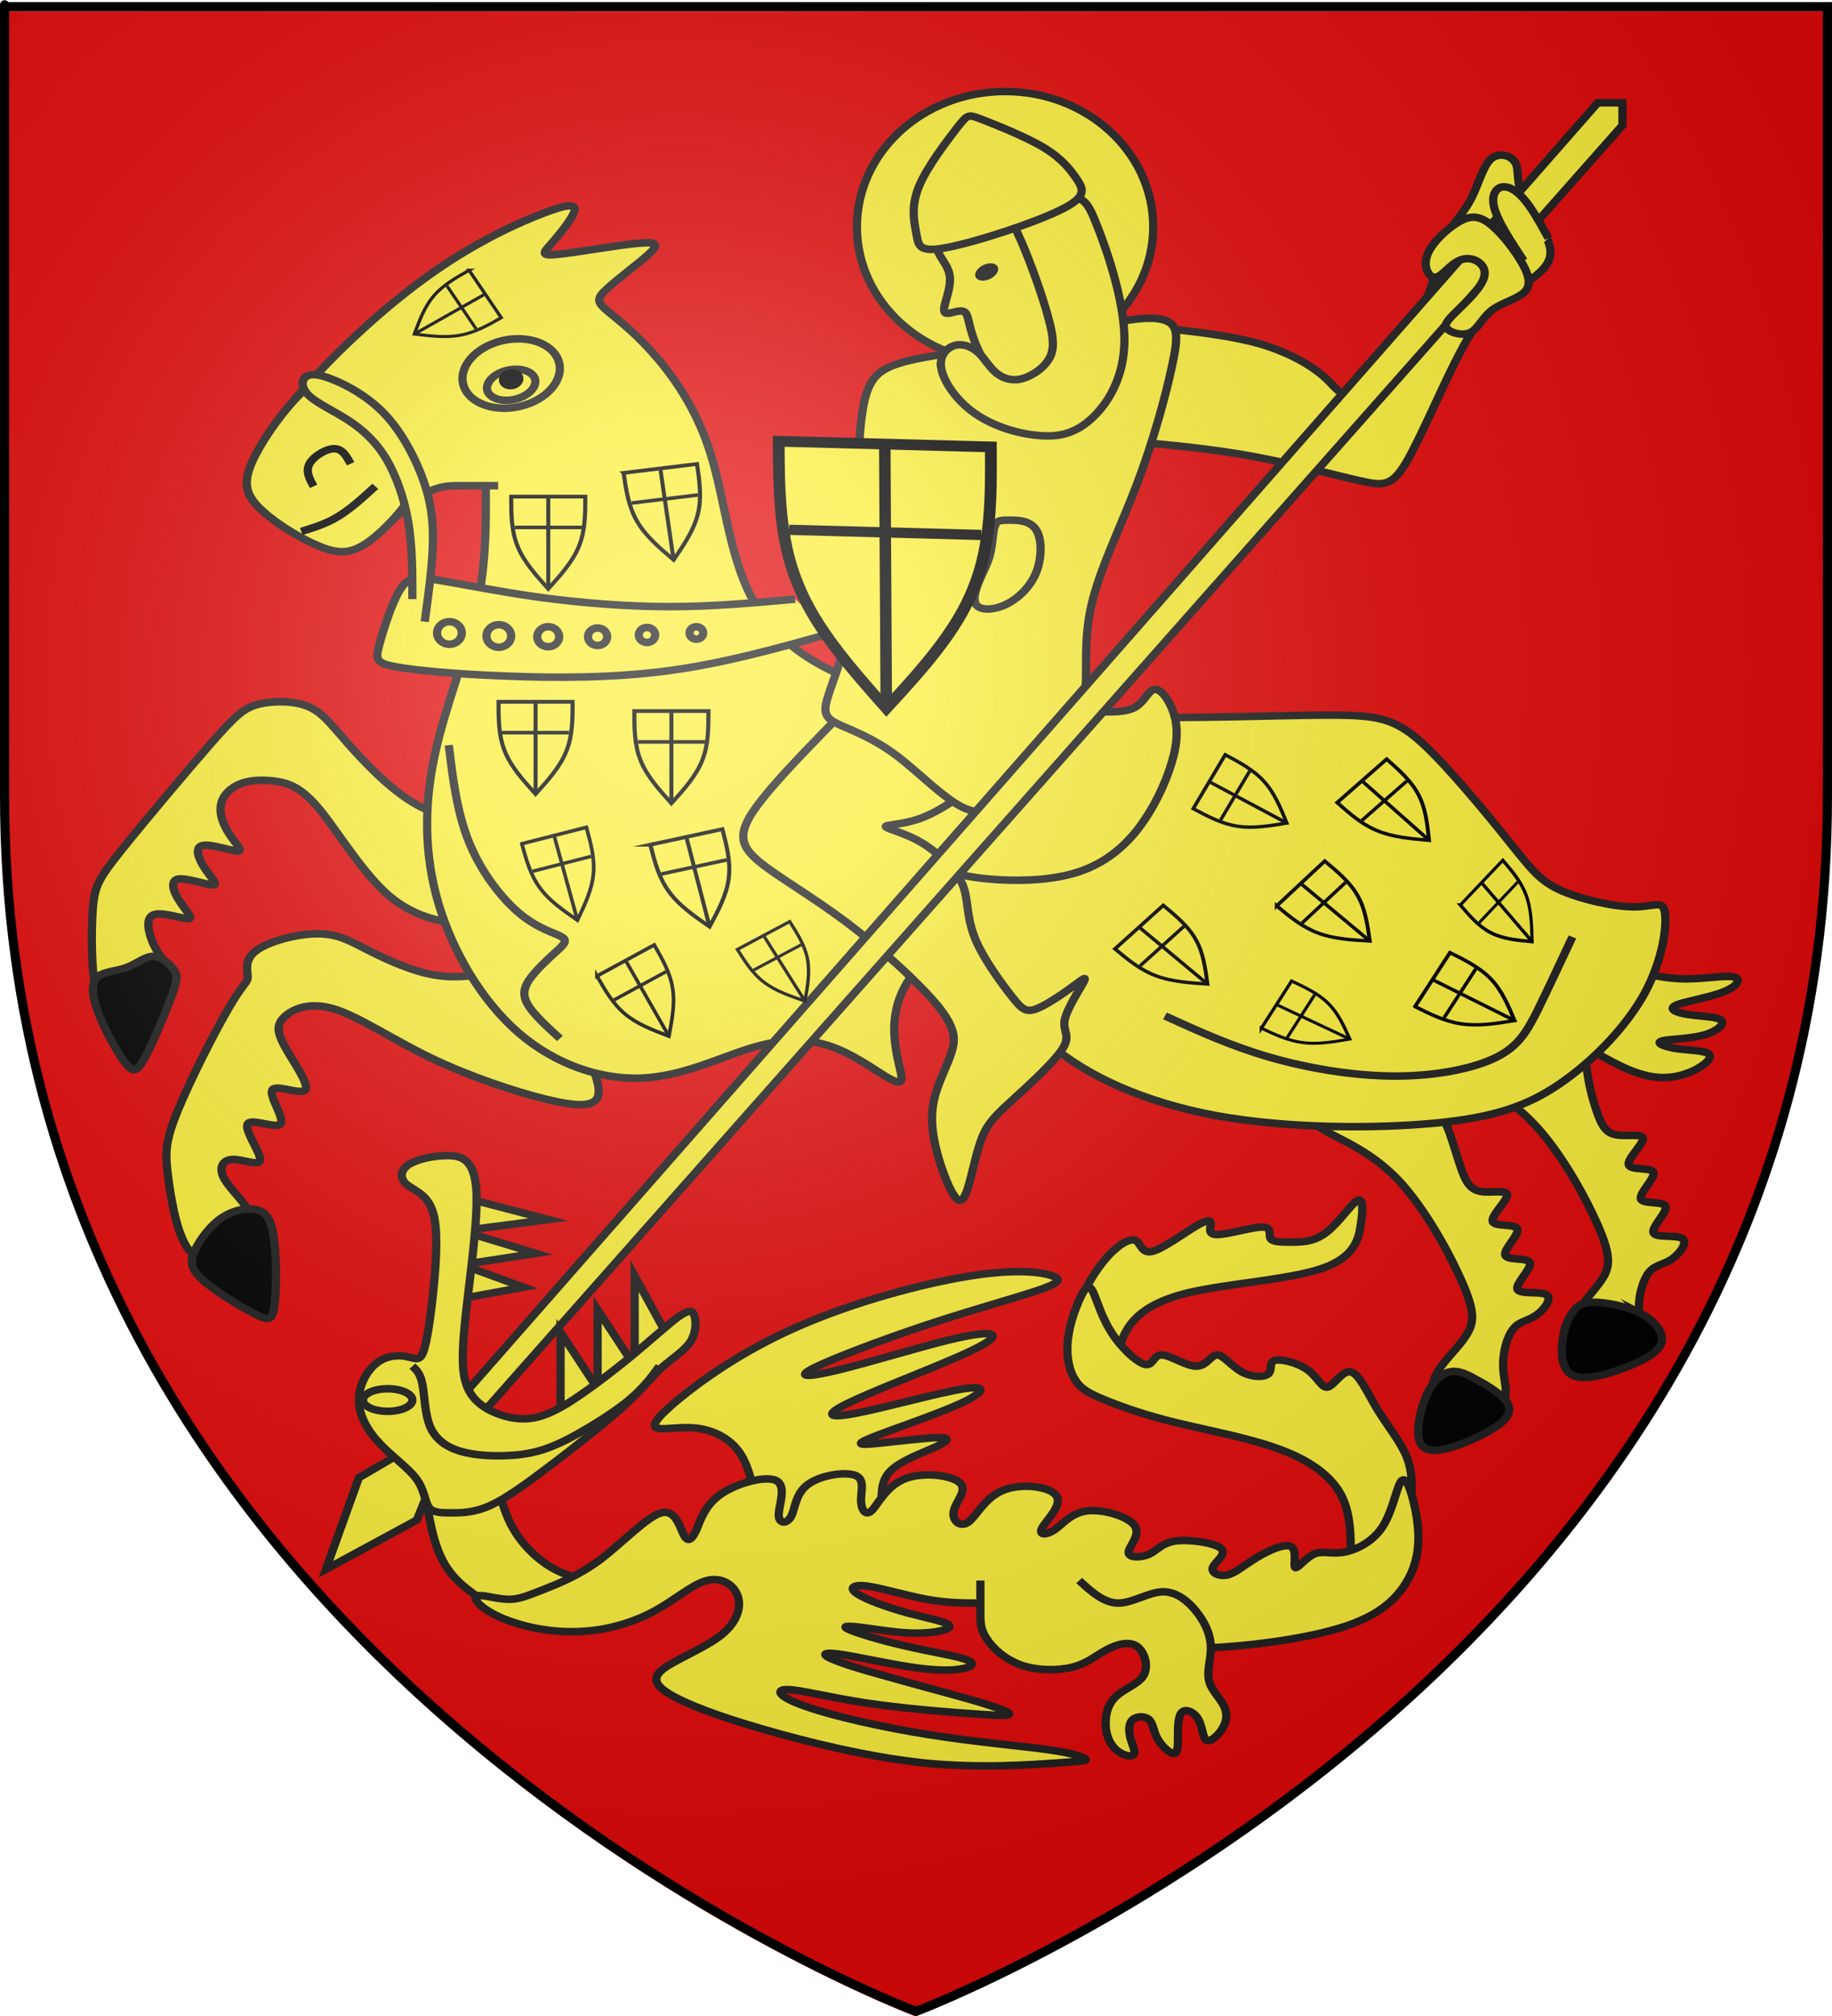 <?xml version="1.0" encoding="UTF-8" standalone="no"?>
<svg
   xmlns:dc="http://purl.org/dc/elements/1.1/"
   xmlns:cc="http://creativecommons.org/ns#"
   xmlns:rdf="http://www.w3.org/1999/02/22-rdf-syntax-ns#"
   xmlns:svg="http://www.w3.org/2000/svg"
   xmlns="http://www.w3.org/2000/svg"
   xmlns:xlink="http://www.w3.org/1999/xlink"
   xmlns:sodipodi="http://sodipodi.sourceforge.net/DTD/sodipodi-0.dtd"
   xmlns:inkscape="http://www.inkscape.org/namespaces/inkscape"
   height="660"
   width="600"
   version="1.0"
   id="svg2"
   sodipodi:version="0.32"
   inkscape:version="0.48.1 "
   sodipodi:docname="Blason_ville_fr_Mussidan_(Dordogne).svg"
   inkscape:export-filename="/Users/olivier/Desktop/Blason Rouge/Blason_Vide_3D.png"
   inkscape:export-xdpi="144"
   inkscape:export-ydpi="144"
   inkscape:output_extension="org.inkscape.output.svg.inkscape">
  <sodipodi:namedview
     inkscape:window-height="998"
     inkscape:window-width="1280"
     inkscape:pageshadow="2"
     inkscape:pageopacity="0.0"
     guidetolerance="10.0"
     gridtolerance="10.0"
     objecttolerance="10.0"
     borderopacity="1.0"
     bordercolor="#666666"
     pagecolor="#ffffff"
     id="base"
     showgrid="false"
     height="660px"
     inkscape:zoom="1.2033523"
     inkscape:cx="299.95634"
     inkscape:cy="329.64238"
     inkscape:window-x="0"
     inkscape:window-y="0"
     inkscape:current-layer="layer3"
     inkscape:window-maximized="0" />
  <desc
     id="desc4">Flag of Canton of Valais (Wallis)</desc>
  <defs
     id="defs6">
    <linearGradient
       id="linearGradient8404">
      <stop
         style="stop-color:#000000;stop-opacity:1;"
         offset="0"
         id="stop8406" />
      <stop
         style="stop-color:#000000;stop-opacity:0"
         offset="1"
         id="stop8408" />
    </linearGradient>
    <radialGradient
       inkscape:collect="always"
       xlink:href="#linearGradient8404"
       id="radialGradient8411"
       gradientUnits="userSpaceOnUse"
       gradientTransform="matrix(1.212, -1.705, 0.952, 0.677, -360.034, 979.205)"
       cx="418.062"
       cy="294.136"
       fx="418.062"
       fy="294.136"
       r="300" />
    <style
       id="style17"
       type="text/css">
  .Rand1 { stroke: #202020; stroke-width:15; }
  .Rand2 { stroke: #202020; stroke-width:30; }
  .Rand6 { stroke: #202020; stroke-width:90; }
  .Rand2Hell { stroke: #ffffff; stroke-width:30; }
  .Schwarz1 { stroke: #000000; stroke-width:15; }
  .Schwarz { fill: #000000; }
  .Rot { fill: #ff0000; }
  .Silber { fill: #ffffff; }
  .RandF { fill: #202020; }
  </style>
    <clipPath
       id="schild">
      <use
         id="use12"
         href="#schild-1" />
    </clipPath>
    <linearGradient
       id="linearGradient2893-1">
      <stop
         style="stop-color: white; stop-opacity: 0.314;"
         offset="0"
         id="stop2895-7" />
      <stop
         id="stop2897-4"
         offset="0.19"
         style="stop-color: white; stop-opacity: 0.251;" />
      <stop
         style="stop-color: rgb(107, 107, 107); stop-opacity: 0.125;"
         offset="0.6"
         id="stop2901-0" />
      <stop
         style="stop-color: black; stop-opacity: 0.125;"
         offset="1"
         id="stop2899-9" />
    </linearGradient>
    <radialGradient
       r="300"
       fy="226.331"
       fx="221.445"
       cy="226.331"
       cx="221.445"
       gradientTransform="matrix(1.353,0,0,1.349,-77.629,-85.747)"
       gradientUnits="userSpaceOnUse"
       id="radialGradient3575"
       xlink:href="#linearGradient2893-1"
       inkscape:collect="always" />
    <linearGradient
       id="linearGradient2893-1-7">
      <stop
         style="stop-color: white; stop-opacity: 0.314;"
         offset="0"
         id="stop2895-7-4" />
      <stop
         id="stop2897-4-0"
         offset="0.19"
         style="stop-color: white; stop-opacity: 0.251;" />
      <stop
         style="stop-color: rgb(107, 107, 107); stop-opacity: 0.125;"
         offset="0.6"
         id="stop2901-0-9" />
      <stop
         style="stop-color: black; stop-opacity: 0.125;"
         offset="1"
         id="stop2899-9-4" />
    </linearGradient>
    <radialGradient
       r="300"
       fy="226.331"
       fx="221.445"
       cy="226.331"
       cx="221.445"
       gradientTransform="matrix(1.353,0,0,1.349,-77.629,-85.747)"
       gradientUnits="userSpaceOnUse"
       id="radialGradient3151"
       xlink:href="#linearGradient2893-1-7"
       inkscape:collect="always" />
  </defs>
  <g
     inkscape:groupmode="layer"
     id="layer3"
     inkscape:label="Fond écu"
     style="display:inline"
     sodipodi:insensitive="true">
    <path
       id="path2855"
       style="fill:#e20909;fill-opacity:1;fill-rule:evenodd;stroke:none"
       d="M 299.5,660 C 299.5,660 598,547.68 598,262.228 598,-23.223 598,3.676 598,3.676 l -597,0 0,258.552 C 1,547.68 299.5,660 299.5,660 z"
       sodipodi:nodetypes="cccccc"
       inkscape:connector-curvature="0" />
    <g
       id="g2929"
       transform="translate(644.189,-62.742)" />
  </g>
  <g
     inkscape:groupmode="layer"
     id="layer4"
     inkscape:label="Meubles"
     style="display:inline"
     sodipodi:insensitive="true">
    <g
       style="stroke:#000000;stroke-width:7.082;stroke-miterlimit:4;stroke-opacity:1;stroke-dasharray:none;display:inline"
       id="g2171"
       transform="matrix(0.414,0,0,0.433,194.477,-38.879)" />
    <g
       style="stroke:#000000;stroke-width:7.082;stroke-miterlimit:4;stroke-opacity:1;stroke-dasharray:none;display:inline"
       id="g7111"
       transform="matrix(0.414,0,0,0.433,566.471,-38.879)" />
    <g
       id="g4427"
       transform="matrix(1.348,0,0,1.231,-22.657,0.412)">
      <path
         style="fill:#fcef3c;fill-opacity:1;fill-rule:evenodd;stroke:#202020;stroke-width:2;stroke-linecap:butt;stroke-linejoin:miter;stroke-miterlimit:10"
         d="m 297.001,60 c 0,-19.882 -16.118,-36 -36,-36 -19.882,0 -36,16.118 -36,36 0,19.882 16.118,36 36,36 19.882,0 36,-16.118 36,-36 l 0,0 z"
         class="Silber Rand2"
         id="nimbus-1"
         inkscape:connector-curvature="0" />
      <path
         style="fill:#fcef3c;fill-opacity:1;fill-rule:evenodd;stroke:#202020;stroke-width:2;stroke-linecap:butt;stroke-linejoin:miter;stroke-miterlimit:10"
         d="m 135.001,219.001 c -6,-1 -12,-2 -18,-6 -6,-4 -12,-11 -16,-16 -4,-5 -6,-8 -9.533,-9.533 -3.467,-1.467 -8.467,-1.467 -12,-0.467 -3.467,1 -5.467,3 -11.467,10.467 -6,7.533 -16,20.533 -21.467,28 -5.533,7.533 -6.533,9.533 -7.067,14.533 -0.467,5 -0.467,13 0,18.533 0.533,5.467 1.533,8.467 2.533,10 1,1.467 2,1.467 4.533,0 2.467,-1.533 6.467,-4.533 8.467,-7.067 2,-2.467 2,-4.467 1.533,-6 -0.533,-1.467 -1.533,-2.467 -2.533,-4.933 -1,-2.533 -2,-6.533 0,-7.533 2,-1 7,1 8.533,1 1.467,0 -0.533,-2 -2,-4.533 -1.533,-2.467 -2.533,-5.467 -0.533,-6 2,-0.467 7,1.533 8.533,1.533 1.467,0 -0.533,-2 -2,-4.467 -1.533,-2.533 -2.533,-5.533 -0.533,-6 2,-0.533 7,1.467 8.533,1.467 1.467,0 -0.533,-2 -2,-4.533 -1.533,-2.467 -2.533,-5.467 -2,-8 0.467,-2.467 2.467,-4.467 4.933,-5.467 2.533,-1 5.533,-1 8.533,-0.533 3,0.533 6,1.533 10.533,7.533 4.467,6 10.467,17 16.933,23 6.533,6 13.533,7 18.533,7.467 5,0.533 8,0.533 11,0.533"
         class="Schwarz Rand2"
         id="pferd1-1"
         inkscape:connector-curvature="0" />
      <path
         style="fill:#fcef3c;fill-opacity:1;fill-rule:evenodd;stroke:#202020;stroke-width:2;stroke-linecap:butt;stroke-linejoin:miter;stroke-miterlimit:10"
         d="m 159.001,279.001 c 2,5 4,10 3,12.467 -1,2.533 -5,2.533 -12.533,0.533 -7.467,-2 -18.467,-6 -28,-11 -9.467,-5 -17.467,-11 -23.467,-13 -6,-2 -10,0 -12,2 -2,2 -2,4 0,8 2,4 6,10 5,11.467 -1,1.533 -7,-1.467 -8,0 -1,1.533 3,7.533 2,9.067 -1,1.467 -7,-1.533 -8,0 -1,1.467 3,7.467 3,9.467 0,2 -4,0 -6.533,0 -2.467,0 -3.467,2 -2.467,4.533 1,2.467 4,5.467 5.533,8 1.467,2.467 1.467,4.467 0,6.467 -1.533,2 -4.533,4 -6.533,5.533 -2,1.467 -3,2.467 -4.533,2 -1.467,-0.533 -3.467,-2.533 -4.933,-7.067 -1.533,-4.467 -2.533,-11.467 -3.067,-16.467 -0.467,-5 -0.467,-8 2.533,-16 3,-8 9,-21 12.533,-27.533 3.467,-6.467 4.467,-6.467 4.467,-8 0,-1.467 -1,-4.467 2,-6.933 3,-2.533 10,-4.533 15,-4.533 5,0 8,2 12.533,4.533 4.467,2.467 10.467,5.467 16,6.467 5.467,1 10.467,0 15.467,-1"
         class="Schwarz Rand2"
         id="pferd1-2"
         inkscape:connector-curvature="0" />
      <path
         style="fill:#fcef3c;fill-opacity:1;fill-rule:evenodd;stroke:#202020;stroke-width:2;stroke-linecap:butt;stroke-linejoin:miter;stroke-miterlimit:10"
         d="m 333.002,294.001 c 1,2 2,4 6,6.533 4,2.467 11,5.467 17.533,12.933 6.467,7.533 12.467,19.533 15.467,27.067 3,7.467 3,10.467 1.467,13.467 -1.467,3 -4.467,6 -6.467,9 -2,3 -3,6 -1,8 2,2 7,3 10.533,3 3.467,0 5.467,-1 6,-3 0.467,-2 -0.533,-5 -0.533,-8.467 0,-3.533 1,-7.533 2.533,-9.533 1.467,-2 3.467,-2 5.467,-3.533 2,-1.467 4,-4.467 2.533,-5.467 -1.533,-1 -6.533,0 -7.067,-1.467 -0.467,-1.533 3.533,-5.533 3.067,-7.067 -0.533,-1.467 -5.533,-0.467 -6,-2 -0.533,-1.467 3.467,-5.467 2.933,-6.933 -0.467,-1.533 -5.467,-0.533 -6,-2 -0.467,-1.533 3.533,-5.533 3.533,-7.067 0,-1.467 -4,-0.467 -6.467,-0.933 -2.533,-0.533 -3.533,-2.533 -4.533,-5.533 -1,-3 -2,-7 -3,-10 -1,-3 -2,-5 -3,-7"
         class="Schwarz Rand2"
         id="pferd1-3"
         inkscape:connector-curvature="0" />
      <path
         style="fill:#fcef3c;fill-opacity:1;fill-rule:evenodd;stroke:#202020;stroke-width:2;stroke-linecap:butt;stroke-linejoin:miter;stroke-miterlimit:10"
         d="m 369.002,285.001 c 7,3 14,6 20.467,13.533 6.533,7.467 12.533,19.467 15.533,26.933 3,7.533 3,10.533 1.533,13.533 -1.533,3 -4.533,6 -6,9 -1.533,3 -1.533,6 0.467,7.467 2,1.533 6,1.533 9,1.067 3,-0.533 5,-1.533 5.467,-3.067 0.533,-1.467 -0.467,-3.467 -0.467,-6.467 0,-3 1,-7 2.467,-9 1.533,-2 3.533,-2 5.533,-3.467 2,-1.533 4,-4.533 2.467,-5.533 -1.467,-1 -6.467,0 -6.933,-1.533 -0.533,-1.467 3.467,-5.467 2.933,-6.933 -0.467,-1.533 -5.467,-0.533 -6,-2 -0.467,-1.533 3.533,-5.533 3.067,-7.067 -0.533,-1.467 -5.533,-0.467 -6,-2 -0.533,-1.467 3.467,-5.467 3.467,-6.933 0,-1.533 -4,-0.533 -6.533,-1.067 -2.467,-0.467 -3.467,-2.467 -4.467,-5.467 -1,-3 -2,-7 -2.467,-10.533 -0.533,-3.467 -0.533,-6.467 -0.533,-9.467"
         class="Schwarz Rand2"
         id="pferd1-4"
         inkscape:connector-curvature="0" />
      <path
         style="fill:#fcef3c;fill-opacity:1;fill-rule:evenodd;stroke:#202020;stroke-width:2;stroke-linecap:butt;stroke-linejoin:miter;stroke-miterlimit:10"
         d="m 414.002,258.001 c 4,1 8,2 12.533,2 4.467,0 9.467,-1 11.467,-0.533 2,0.533 1,2.533 -2.533,4 -3.467,1.533 -9.467,2.533 -11.467,3.533 -2,1 0,2 3,2.467 3,0.533 7,0.533 8,1.533 1,1 -1,3 -4.467,4 -3.533,1 -8.533,1 -10,1.533 -1.533,0.467 0.467,1.467 3.467,2 3,0.467 7,0.467 8,1.467 1,1 -1,3 -4,4.533 -3,1.467 -7,2.467 -12,0.933 -5,-1.467 -11,-5.467 -17,-9.467"
         class="Schwarz Rand2"
         id="pferd1a-1"
         inkscape:connector-curvature="0" />
      <path
         style="fill:#000000;fill-opacity:1;fill-rule:evenodd;stroke:#202020;stroke-width:2;stroke-linecap:butt;stroke-linejoin:miter;stroke-miterlimit:10"
         d="m 375.469,366.535 c -2.467,-1.533 -4.467,-2.533 -6.467,-2 -2,0.467 -4,2.467 -5.533,6 -1.467,3.467 -2.467,8.467 -2,11.467 0.533,3 2.533,4 6.533,3 4,-1 10,-4 13,-6.467 3,-2.533 3,-4.533 1.533,-6.533 -1.533,-2 -4.533,-4 -7.067,-5.467 z"
         class="Silber Rand2"
         id="huf-3"
         inkscape:connector-curvature="0" />
      <path
         style="fill:#000000;fill-opacity:1;fill-rule:evenodd;stroke:#202020;stroke-width:2;stroke-linecap:butt;stroke-linejoin:miter;stroke-miterlimit:10"
         d="m 415.469,349.002 c -3.467,-2 -8.467,-3 -11.467,-3 -3,0 -4,1 -5,2.533 -1,1.467 -2,3.467 -2.467,6.933 -0.533,3.533 -0.533,8.533 2.467,10 3,1.533 9,-0.467 13.533,-2.467 4.467,-2 7.467,-4 8,-6.467 0.467,-2.533 -1.533,-5.533 -5.067,-7.533 z"
         class="Silber Rand2"
         id="huf-4"
         inkscape:connector-curvature="0" />
      <path
         style="fill:none;stroke:#202020;stroke-width:2;stroke-linecap:butt;stroke-linejoin:miter;stroke-miterlimit:10"
         d="m 135.001,129.001 c 1,0 2,0 5,-1 3,-1 8,-3 12,-5.467 4,-2.533 7,-5.533 8.533,-8.533 1.467,-3 1.467,-6 1.467,-9"
         class="Rand2"
         id="plinie-1"
         inkscape:connector-curvature="0" />
      <path
         style="fill:#fcef3c;fill-opacity:1;fill-rule:evenodd;stroke:#202020;stroke-width:2;stroke-linecap:butt;stroke-linejoin:miter;stroke-miterlimit:10"
         d="m 134.842,128.842 c 0,0 0,0 0,5.533 0,5.467 0,16.467 -2.467,28.467 -2.533,12 -7.533,25 -10,38 -2.533,13 -2.533,26 0.933,39 3.533,13 10.533,26 19.533,34.534 9,8.467 20,12.467 30,12 10,-0.533 19,-5.533 26.467,-8 7.533,-2.533 13.533,-2.533 19.067,-0.533 5.467,2 10.467,6 13.467,8 3,2 4,2 4,0.533 0,-1.533 -1,-4.533 -1.467,-8.533 -0.533,-4 -0.533,-9 1.467,-14 2,-5 6,-10 9.467,-12.533 3.533,-2.467 6.533,-2.467 10,2.533 3.533,5 7.533,15 16.533,23.467 9,8.533 23,15.533 40.534,19.067 17.467,3.467 38.467,3.467 52.934,2 14.533,-1.533 22.533,-4.533 30.533,-10.533 8,-6 16,-15 20.533,-24 4.467,-9 5.467,-18 4.933,-21.467 -0.467,-3.533 -2.467,-1.533 -7.467,-1.533 -5,0 -13,-2 -18,-4.467 -5,-2.533 -7,-5.533 -12.533,-13.067 -5.467,-7.467 -14.467,-19.467 -20.933,-26 -6.533,-6.467 -10.533,-7.467 -22.533,-7.467 -12,0 -32,1 -52.534,0.533 -20.467,-0.533 -41.467,-2.533 -56.934,-7.533 -15.533,-5 -25.533,-13 -31.067,-24.467 -5.467,-11.533 -6.467,-26.533 -10,-38.534 -3.467,-12 -9.467,-21 -14.467,-27 -5,-6 -9,-9 -11,-11 -2,-2 -2,-3 0.533,-5.467 2.467,-2.533 7.467,-6.533 10,-9.067 2.467,-2.467 2.467,-3.467 -2.533,-2.933 -5,0.467 -15,2.467 -19.467,2.933 -4.533,0.533 -3.533,-0.467 -1.533,-2.933 2,-2.533 5,-6.533 5.533,-8.533 0.467,-2 -1.533,-2 -7.533,0.533 -6,2.467 -16,7.467 -26.467,15.467 -10.533,8 -21.533,19 -29.533,28.533 -8,9.467 -13,17.467 -15,22.933 -2,5.533 -1,8.533 2.533,12 3.467,3.533 9.467,7.533 14,9.533 4.467,2 7.467,2 11.467,-1 4,-3 9,-9 13,-12 4,-3 7,-3 9.533,-3 2.467,0 4.467,0 6,0 1.467,0 2.467,0 3.467,0"
         class="Silber Rand2"
         id="pferd2-1"
         inkscape:connector-curvature="0" />
      <path
         style="fill:none;stroke:#202020;stroke-width:2;stroke-linecap:butt;stroke-linejoin:miter;stroke-miterlimit:10"
         d="m 125.842,197.842 c 1,9 2,18 5,26 3,8 8,15 12.467,19 4.533,4 8.533,5 10,6 1.533,1 0.533,2 -1.467,4 -2,2 -5,5 -6.533,7.533 -1.467,2.467 -1.467,4.467 0,6.933 1.533,2.533 4.533,5.533 7.533,8.533"
         class="Rand2"
         id="plinie-2"
         inkscape:connector-curvature="0" />
      <path
         style="fill:none;stroke:#202020;stroke-width:2;stroke-linecap:butt;stroke-linejoin:miter;stroke-miterlimit:10"
         d="m 299.843,269.843 c 8,4 16,8 25.467,11 9.533,3 20.533,5 30.533,5 10,0 19,-2 24.533,-5 5.467,-3 7.467,-7 10,-12.467 2.467,-5.533 5.467,-12.533 8.467,-19.533"
         class="Rand2"
         id="plinie-3"
         inkscape:connector-curvature="0" />
      <path
         style="fill:none;stroke:#202020;stroke-width:2;stroke-linecap:butt;stroke-linejoin:miter;stroke-miterlimit:10"
         d="m 152.592,95.894 c -1.287,-4.801 -7.519,-7.303 -13.921,-5.588 -6.402,1.715 -10.548,6.998 -9.262,11.8 1.287,4.801 7.519,7.303 13.921,5.588 6.402,-1.715 10.548,-6.998 9.262,-11.8 z"
         class="Rand2"
         id="pauge-1"
         inkscape:connector-curvature="0" />
      <path
         style="fill:#fcef3c;fill-opacity:1;fill-rule:evenodd;stroke:#202020;stroke-width:2;stroke-linecap:butt;stroke-linejoin:miter;stroke-miterlimit:10"
         d="m 146.796,100.448 c -0.598,-2.111 -3.641,-3.126 -6.82,-2.274 -3.179,0.852 -5.307,3.252 -4.77,5.379 0.598,2.111 3.641,3.126 6.82,2.274 3.179,-0.852 5.307,-3.252 4.77,-5.379 l 0,0 z"
         class="Rand2"
         id="paugei-1"
         inkscape:connector-curvature="0" />
      <path
         style="fill:#000000;fill-rule:evenodd;stroke:none"
         d="m 143.899,99.757 c -0.381,-1.423 -1.988,-2.228 -3.588,-1.799 -1.601,0.429 -2.589,1.93 -2.208,3.353 0.381,1.423 1.988,2.228 3.588,1.799 1.601,-0.429 2.589,-1.93 2.208,-3.353 z"
         class="Schwarz"
         id="paugeii-1"
         inkscape:connector-curvature="0" />
      <g
         id="g11971">
        <path
           id="ornament-9"
           class="Schwarz1"
           d="m 141.012,131.734 18,0 c 0,4.533 0,9.067 -1.533,13.155 -1.467,4.089 -4.467,7.733 -7.467,11.378 -3,-3.645 -6,-7.289 -7.467,-11.378 -1.533,-4.089 -1.533,-8.622 -1.533,-13.155 z"
           style="fill:#fcef3c;fill-opacity:1;fill-rule:evenodd;stroke:#000000;stroke-width:1;stroke-linecap:butt;stroke-linejoin:miter;stroke-miterlimit:10"
           inkscape:connector-curvature="0" />
        <path
           id="ornament-7"
           class="Schwarz1"
           d="m 150.012,132.159 0,23.347"
           style="fill:none;stroke:#000000;stroke-width:0.976;stroke-linecap:butt;stroke-linejoin:miter;stroke-miterlimit:10;stroke-opacity:1"
           inkscape:connector-curvature="0" />
        <path
           id="ornament-8"
           class="Schwarz1"
           d="m 141.863,139.934 16.299,0"
           style="fill:none;stroke:#000000;stroke-width:0.952;stroke-linecap:butt;stroke-linejoin:miter;stroke-miterlimit:10;stroke-opacity:1"
           inkscape:connector-curvature="0" />
      </g>
      <g
         transform="matrix(0.991,-0.132,0.132,0.991,11.183,13.499)"
         id="g11976">
        <path
           id="path11978"
           class="Schwarz1"
           d="m 141.012,131.734 18,0 c 0,4.533 0,9.067 -1.533,13.155 -1.467,4.089 -4.467,7.733 -7.467,11.378 -3,-3.645 -6,-7.289 -7.467,-11.378 -1.533,-4.089 -1.533,-8.622 -1.533,-13.155 z"
           style="fill:#fcef3c;fill-opacity:1;fill-rule:evenodd;stroke:#000000;stroke-width:1;stroke-linecap:butt;stroke-linejoin:miter;stroke-miterlimit:10"
           inkscape:connector-curvature="0" />
        <path
           id="path11980"
           class="Schwarz1"
           d="m 150.012,132.159 0,23.347"
           style="fill:none;stroke:#000000;stroke-width:0.976;stroke-linecap:butt;stroke-linejoin:miter;stroke-miterlimit:10;stroke-opacity:1"
           inkscape:connector-curvature="0" />
        <path
           id="path11982"
           class="Schwarz1"
           d="m 141.863,139.934 16.299,0"
           style="fill:none;stroke:#000000;stroke-width:0.952;stroke-linecap:butt;stroke-linejoin:miter;stroke-miterlimit:10;stroke-opacity:1"
           inkscape:connector-curvature="0" />
      </g>
      <path
         style="fill:#fcef3c;fill-opacity:1;fill-rule:evenodd;stroke:#202020;stroke-width:2;stroke-linecap:butt;stroke-linejoin:miter;stroke-miterlimit:10"
         d="m 219.001,192.001 c -8,9 -16,18 -19.533,24 -3.467,6 -2.467,9 2,13 4.533,4 12.533,9 21.067,16 8.467,7 17.467,16 22,22 4.467,6 4.467,9 3.467,12.467 -1,3.533 -3,7.533 -4,11.533 -1,4 -1,8 0,13 1,5 3,11 4.533,13.467 1.467,2.533 2.467,1.533 3.467,-2 1,-3.467 2,-9.467 3.467,-13.467 1.533,-4 3.533,-6 7.533,-10 4,-4 10,-10 12,-13.467 2,-3.533 0,-4.533 0.467,-7.533 0.533,-3 3.533,-8 4.533,-10 1,-2 0,-1 -2.533,1 -2.467,2 -6.467,5 -8.933,6 -2.533,1 -3.533,0 -6,-3.467 -2.533,-3.533 -6.533,-9.533 -8.533,-14.533 -2,-5 -2,-9 -2.533,-12 -0.467,-3 -1.467,-5 -3.467,-7.467 -2,-2.533 -5,-5.533 -8.533,-7.533 -3.467,-2 -7.467,-3 -7.467,-3.533 0,-0.467 4,-0.467 8,-2 4,-1.467 8,-4.467 12,-7.467"
         class="Silber Rand2"
         id="georg1-1"
         inkscape:connector-curvature="0" />
      <path
         style="fill:#fcef3c;fill-opacity:1;fill-rule:evenodd;stroke:#202020;stroke-width:2;stroke-linecap:butt;stroke-linejoin:miter;stroke-miterlimit:10"
         d="m 291.001,117.001 c 10,1 20,2 30,4 10,2 20,5 26,6.467 6,1.533 8,1.533 11.533,-4.933 3.467,-6.533 8.467,-19.533 12.467,-28 4,-8.533 7,-12.533 11.533,-16 4.467,-3.533 10.467,-6.533 10.933,-11.067 0.533,-4.467 -4.467,-10.467 -6.467,-14.933 -2,-4.533 -1,-7.533 -2,-9.533 -1,-2 -4,-3 -6,-1 -2,2 -3,7 -5,11 -2,4 -5,7 -6.533,11 -1.467,4 -1.467,9 -4.467,16 -3,7 -9,16 -13,20.533 -4,4.467 -6,4.467 -7.467,3.467 -1.533,-1 -2.533,-3 -5.533,-5.467 -3,-2.533 -8,-5.533 -14.467,-7.533 -6.533,-2 -14.533,-3 -22.533,-4"
         class="Silber Rand2"
         id="georg1-2"
         inkscape:connector-curvature="0" />
      <path
         style="fill:#fcef3c;fill-opacity:1;fill-rule:evenodd;stroke:#202020;stroke-width:2;stroke-linecap:butt;stroke-linejoin:miter;stroke-miterlimit:10"
         d="m 246.001,231.001 c 3,1 6,2 11.467,2.467 5.533,0.533 13.533,0.533 20,-1.467 6.533,-2 11.533,-6 15.533,-11.467 4,-5.533 7,-12.533 8.467,-18 1.533,-5.533 1.533,-9.533 0.533,-13.067 -1,-3.467 -3,-6.467 -4.533,-6.467 -1.467,0 -2.467,3 -4.467,4.467 -2,1.533 -5,1.533 -8.467,1.533 -3.533,0 -7.533,0 -11.533,0"
         class="Silber Rand2"
         id="sattel-1"
         inkscape:connector-curvature="0" />
      <path
         style="fill:#fcef3c;fill-opacity:1;fill-rule:evenodd;stroke:#202020;stroke-width:2;stroke-linecap:butt;stroke-linejoin:miter;stroke-miterlimit:10"
         d="m 252.001,93 c -7,1 -14,2 -18.533,4 -4.467,2 -6.467,5 -7.467,15 -1,10 -1,27 -1.467,38.534 -0.533,11.467 -1.533,17.467 -3.067,22.933 -1.467,5.533 -3.467,10.533 -4,13.533 -0.467,3 0.533,4 3.533,5.533 3,1.467 8,3.467 13.533,8 5.467,4.467 11.467,11.467 16.467,14 5,2.467 9,0.467 12,-2 3,-2.533 5,-5.533 7,-9.533 2,-4 4,-9 6,-12 2,-3 4,-4 4.533,-8.467 0.467,-4.533 -0.533,-12.533 1.467,-22 2,-9.533 7,-20.533 11,-32 4,-11.533 7,-23.533 8.467,-31.067 1.533,-7.467 1.533,-10.467 -0.467,-12 -2,-1.467 -6,-1.467 -11,-0.467 -5,1 -11,3 -17,5"
         class="Silber Rand2"
         id="georg2-1"
         inkscape:connector-curvature="0" />
      <path
         style="fill:#fcef3c;fill-opacity:1;fill-rule:evenodd;stroke:#202020;stroke-width:2;stroke-linecap:butt;stroke-linejoin:miter;stroke-miterlimit:10"
         d="m 124.667,386.135 -6.6,17.8 -22.067,13.067 8,-24.333 16,-10.267 3.533,-4.4 281.468,-351.002 6,0 0,6 -283.468,350.535 -2.867,2.6 z"
         class="Silber Rand2"
         id="lanze-1"
         inkscape:connector-curvature="0" />
      <path
         style="fill:#fcef3c;fill-opacity:1;fill-rule:evenodd;stroke:#202020;stroke-width:2;stroke-linecap:butt;stroke-linejoin:miter;stroke-miterlimit:10"
         d="m 264.001,54 c -3,0 -6,0 -9,1 -3,1 -6,3 -8,5 -2,2 -3,4 -2.467,6 0.467,2 2.467,4 2.933,6.533 0.533,2.467 -0.467,5.467 -0.933,7.467 -0.533,2 -0.533,3 0.467,3 1,0 3,-1 4,-0.467 1,0.467 1,2.467 2,6 1,3.467 3,8.467 6,10.933 3,2.533 7,2.533 10,0 3,-2.467 5,-7.467 7,-12.467"
         class="Silber Rand2"
         id="georg4-1"
         inkscape:connector-curvature="0" />
      <path
         style="fill:#fcef3c;fill-opacity:1;fill-rule:evenodd;stroke:#202020;stroke-width:2;stroke-linecap:butt;stroke-linejoin:miter;stroke-miterlimit:10"
         d="m 258.535,139.467 c 0.467,-1.467 1.467,-1.467 3.467,-1.467 2,0 5,0 6.533,2.533 1.467,2.467 1.467,7.467 0,11.467 -1.533,4 -4.533,7 -7.533,8.533 -3,1.467 -6,1.467 -7,0 -1,-1.533 0,-4.533 1,-7.067 1,-2.467 2,-4.467 2.467,-6.933 0.533,-2.533 0.533,-5.533 1.067,-7.067 z"
         class="Silber Rand2"
         id="georg5-2"
         inkscape:connector-curvature="0" />
      <path
         style="fill:#fcef3c;fill-opacity:1;fill-rule:evenodd;stroke:#202020;stroke-width:2;stroke-linecap:butt;stroke-linejoin:miter;stroke-miterlimit:10"
         d="m 387.002,69 c -3,-5 -6,-10 -7,-13.533 -1,-3.467 0,-5.467 1.467,-6 1.533,-0.467 3.533,0.533 5.533,3.067 2,2.467 4,6.467 6,10.467"
         class="Silber Rand2"
         id="georg3a-1"
         inkscape:connector-curvature="0" />
      <path
         style="fill:#fcef3c;fill-opacity:1;fill-rule:evenodd;stroke:#202020;stroke-width:2;stroke-linecap:butt;stroke-linejoin:miter;stroke-miterlimit:10"
         d="m 368.491,87.222 c 1,1 3.756,1.889 5.633,0.833 1.878,-1.055 2.878,-4.055 5.345,-6.055 2.533,-2 6.533,-3 8,-5 1.533,-2 0.533,-5 -1.467,-8.467 -2,-3.533 -5,-7.533 -7.467,-9.533 -2.533,-2 -4.533,-2 -7.067,-0.467 -2.467,1.467 -5.467,4.467 -6.933,6.933 -1.533,2.533 -1.533,4.533 -1.067,6 0.533,1.533 1.533,2.533 3.067,1.533 1.467,-1 3.467,-4 6,-4.467 2.467,-0.533 5.467,1.467 4.933,4.467 -0.467,3 -4.467,7 -6.845,9.555 -2.377,2.556 -3.133,3.667 -2.133,4.667 z"
         class="Silber Rand2"
         id="georg3-1"
         inkscape:connector-curvature="0" />
      <path
         style="fill:#fcef3c;fill-opacity:1;fill-rule:evenodd;stroke:#202020;stroke-width:2;stroke-linecap:butt;stroke-linejoin:miter;stroke-miterlimit:10"
         d="m 245.468,97.467 c 0.533,3.533 3.533,8.533 8,12 4.533,3.533 10.533,5.533 15.533,6 5,0.533 9,-0.467 13,-4.467 4,-4 8,-11 8,-21 0,-10 -4,-23 -6.533,-30 -2.467,-7 -3.467,-8 -6.933,-7.467 -3.533,0.467 -9.533,2.467 -12,4 -2.533,1.467 -1.533,2.467 0.467,7.467 2,5 5,14 6.467,20 1.533,6 1.533,9 0,11.467 -1.467,2.533 -4.467,4.533 -6.933,5.067 -2.533,0.467 -4.533,-0.533 -6,-2 -1.533,-1.533 -2.533,-3.533 -4,-5.067 -1.533,-1.467 -3.533,-2.467 -5.533,-2 -2,0.533 -4,2.533 -3.533,6 z"
         class="Silber Rand2"
         id="georg5-1"
         inkscape:connector-curvature="0" />
      <path
         style="fill:#fcef3c;fill-opacity:1;fill-rule:evenodd;stroke:#202020;stroke-width:2;stroke-linecap:butt;stroke-linejoin:miter;stroke-miterlimit:10"
         d="m 247.001,65.467 c 7,-1.467 21,-6.467 27.533,-10 6.467,-3.467 5.467,-5.467 4,-8 -1.533,-2.467 -3.533,-5.467 -8,-8.467 -4.533,-3 -11.533,-6 -15.067,-7.533 -3.467,-1.467 -3.467,-1.467 -6,2 -2.467,3.533 -7.467,10.533 -9.467,16 -2,5.533 -1,9.533 -0.533,12.533 0.533,3 0.533,5 7.533,3.467 z"
         class="Silber Rand2"
         id="georg6-1"
         inkscape:connector-curvature="0" />
      <path
         style="fill:#202020;fill-rule:evenodd;stroke:none"
         d="m 259.133,70.467 c -0.576,-0.95 -2.206,-1.033 -3.641,-0.187 -1.435,0.847 -2.131,2.303 -1.555,3.253 0.576,0.95 2.206,1.033 3.641,0.187 1.435,-0.847 2.131,-2.303 1.555,-3.253 l 0,0 z"
         class="RandF"
         id="gauge-1"
         inkscape:connector-curvature="0" />
      <use
         transform="scale(0.067,0.067)"
         height="480"
         width="438"
         y="0"
         x="0"
         style="fill:#ffffff;fill-rule:evenodd;stroke:#202020;stroke-width:30;stroke-linecap:butt;stroke-linejoin:miter;stroke-miterlimit:10"
         id="use112"
         href="#schild-1"
         class="Silber Rand2" />
      <g
         transform="scale(0.067,0.067)"
         id="g114"
         clip-path="url(#schild)"
         style="fill:none;stroke:none">
        <path
           style="fill:#000000;stroke:#202020;stroke-width:15"
           d="m 3330,2835 c 15,-90 30,-180 38,-277 7,-98 7,-203 7,-270 0,-68 0,-98 -15,-113 -15,-15 -45,-15 -90,-15 -45,0 -105,0 -158,8 -52,7 -97,22 -142,37 l 0,-225 c 45,15 90,30 142,38 53,7 113,7 158,7 45,0 75,0 90,-15 15,-15 15,-45 15,-90 0,-45 0,-105 -7,-158 -8,-52 -23,-97 -38,-142 l 225,0 c -15,45 -30,90 -37,142 -8,53 -8,113 -8,158 0,45 0,75 15,90 15,15 45,15 90,15 45,0 105,0 157,-7 53,-8 98,-23 143,-38 l 0,225 c -45,-15 -90,-30 -143,-37 -52,-8 -112,-8 -157,-8 -45,0 -75,0 -90,15 -15,15 -15,45 -15,113 0,67 0,172 8,270 7,97 22,187 37,277"
           class="Schwarz Rand1"
           id="kreuz-1"
           inkscape:connector-curvature="0" />
      </g>
      <path
         style="fill:#fcef3c;fill-opacity:1;fill-rule:evenodd;stroke:#202020;stroke-width:2;stroke-linecap:butt;stroke-linejoin:miter;stroke-miterlimit:10"
         d="m 129.001,318.002 21,6 -21,3 18,6 -18,3 15,6 -15,3 -3,0"
         class="Silber Rand2"
         id="dzahn-1"
         inkscape:connector-curvature="0" />
      <path
         style="fill:#fcef3c;fill-opacity:1;fill-rule:evenodd;stroke:#202020;stroke-width:2;stroke-linecap:butt;stroke-linejoin:miter;stroke-miterlimit:10"
         d="m 153.001,378.002 0,-3 0,-21 9,15 0,-21 9,15 0,-24 9,18"
         class="Silber Rand2"
         id="dzahn-2"
         inkscape:connector-curvature="0" />
      <path
         style="fill:#fcef3c;fill-opacity:1;fill-rule:evenodd;stroke:#202020;stroke-width:2;stroke-linecap:butt;stroke-linejoin:miter;stroke-miterlimit:10"
         d="m 138.001,396.002 c 1,4 2,8 4.533,12 2.467,4 6.467,8 10.933,10 4.533,2 9.533,2 12,3 2.533,1 2.533,3 -1.467,5 -4,2 -12,4 -17.467,4 -5.533,0 -8.533,-2 -12,-4.533 -3.533,-2.467 -7.533,-5.467 -10,-10.467 -2.533,-5 -3.533,-12 -4.533,-19"
         class="Silber Rand2"
         id="drache1-1"
         inkscape:connector-curvature="0" />
      <path
         style="fill:#fcef3c;fill-opacity:1;fill-rule:evenodd;stroke:#202020;stroke-width:2;stroke-linecap:butt;stroke-linejoin:miter;stroke-miterlimit:10"
         d="m 347.468,325.002 c -0.467,4 -1.467,9 -9.467,12 -8,3 -23,4 -32.533,6.467 -9.467,2.533 -13.467,6.533 -15.467,11.067 -2,4.467 -2,9.467 -3,11.467 -1,2 -3,1 -4.467,0 -1.533,-1 -2.533,-2 -3.533,-4.533 -1,-2.467 -2,-6.467 -1,-11.467 1,-5 4,-11 7,-15 3,-4 6,-6 7.533,-5.533 1.467,0.533 1.467,3.533 4,3.067 2.467,-0.533 7.467,-4.533 10.467,-6.533 3,-2 4,-2 4,-1 0,1 -1,3 1.533,3 2.467,0 8.467,-2 10.933,-2 2.533,0 1.533,2 2,3 0.533,1 2.533,1 5.067,1 2.467,0 5.467,0 8.467,-2.533 3,-2.467 6,-7.467 7.533,-8.467 1.467,-1 1.467,2 0.933,6 z"
         class="Silber Rand2"
         id="drache1-2"
         inkscape:connector-curvature="0" />
      <path
         style="fill:#fcef3c;fill-opacity:1;fill-rule:evenodd;stroke:#202020;stroke-width:2;stroke-linecap:butt;stroke-linejoin:miter;stroke-miterlimit:10"
         d="m 201.001,414.002 c 0,-4 0,-8 -0.467,-13 -0.533,-5 -1.533,-11 -4,-15 -2.533,-4 -6.533,-6 -10.533,-6.533 -4,-0.467 -8,0.533 -9.467,0 -1.533,-0.467 -0.533,-2.467 4.933,-7.467 5.533,-5 15.533,-13 29.067,-19.467 13.467,-6.533 30.467,-11.533 42,-13.533 11.467,-2 17.467,-1 20,0 2.467,1 1.467,2 -4,4 -5.533,2 -15.533,5 -26.533,9 -11,4 -23,9 -27.467,11.467 -4.533,2.533 -1.533,2.533 6,0.533 7.467,-2 19.467,-6 26.933,-8 7.533,-2 10.533,-2 10.533,-1 0,1 -3,3 -10.533,6.467 -7.467,3.533 -19.467,8.533 -24.933,11.533 -5.533,3 -4.533,4 2.467,2.467 7,-1.467 20,-5.467 26,-6.467 6,-1 5,1 -1,4 -6,3 -17,7 -21.467,9 -4.533,2 -2.533,2 2,1.467 4.467,-0.467 11.467,-1.467 14.467,-1.467 3,0 2,1 -1,2.533 -3,1.467 -8,3.467 -10.533,6 -2.467,2.467 -2.467,5.467 -2.467,8.467 0,3 0,6 0,9"
         class="Silber Rand2"
         id="drache1-3"
         inkscape:connector-curvature="0" />
      <path
         style="fill:#fcef3c;fill-opacity:1;fill-rule:evenodd;stroke:#202020;stroke-width:2;stroke-linecap:butt;stroke-linejoin:miter;stroke-miterlimit:10"
         d="m 345.002,414.002 c 0,-6 0,-12 -2.467,-17 -2.533,-5 -7.533,-9 -15.067,-12 -7.467,-3 -17.467,-5 -24.933,-7 -7.533,-2 -12.533,-4 -16,-5.467 -3.533,-1.533 -5.533,-2.533 -7.067,-4 -1.467,-1.533 -2.467,-3.533 -2.933,-6 -0.533,-2.533 -0.533,-5.533 0,-8.533 0.467,-3 1.467,-6 2.467,-8.533 1,-2.467 2,-4.467 3,-2.933 1,1.467 2,6.467 4.533,10.933 2.467,4.533 6.467,8.533 8.467,9.067 2,0.467 2,-2.533 4,-2.533 2,0 6,3 8.467,3 2.533,0 3.533,-3 5.067,-3 1.467,0 3.467,3 6,4.533 2.467,1.467 5.467,1.467 6.467,0.467 1,-1 0,-3 1.533,-3.533 1.467,-0.467 5.467,0.533 8,2.533 2.467,2 3.467,5 4.933,4.533 1.533,-0.533 3.533,-4.533 5.533,-4 2,0.467 4,5.467 6.467,10 2.533,4.467 5.533,8.467 7.067,12.467 1.467,4 1.467,8 0.933,12 -0.467,4 -1.467,8 -2.467,12"
         class="Silber Rand2"
         id="drache1a-1"
         inkscape:connector-curvature="0" />
      <path
         style="fill:#fcef3c;fill-opacity:1;fill-rule:evenodd;stroke:#202020;stroke-width:2;stroke-linecap:butt;stroke-linejoin:miter;stroke-miterlimit:10"
         d="m 303.002,438.002 c 4,0 8,0 13.533,-0.533 5.467,-0.467 12.467,-1.467 18.933,-2.933 6.533,-1.533 12.533,-3.533 17.067,-7.067 4.467,-3.467 7.467,-8.467 8.467,-14 1,-5.467 0,-11.467 -1,-15.467 -1,-4 -2,-6 -3,-4 -1,2 -2,8 -4.467,12 -2.533,4 -6.533,6 -9.533,6.533 -3,0.467 -5,-0.533 -7,0.467 -2,1 -4,4 -4.533,3.533 -0.467,-0.533 0.533,-4.533 -0.933,-5.533 -1.533,-1 -5.533,1 -8.533,3 -3,2 -5,4 -7,4.533 -2,0.467 -4,-0.533 -3.533,-2 0.533,-1.533 3.533,-3.533 2,-5.067 -1.467,-1.467 -7.467,-2.467 -10.933,-2 -3.533,0.533 -4.533,2.533 -6.533,3.533 -2,1 -5,1 -5,-0.467 0,-1.533 3,-4.533 1.533,-7.067 -1.533,-2.467 -7.533,-4.467 -11.533,-4 -4,0.533 -6,3.533 -8,5.067 -2,1.467 -4,1.467 -3,-0.533 1,-2 5,-6 3.467,-8.533 -1.467,-2.467 -8.467,-3.467 -12.933,-1.467 -4.533,2 -6.533,7 -8.533,8.533 -2,1.467 -4,-0.533 -3.467,-3.067 0.467,-2.467 3.467,-5.467 1.467,-7.467 -2,-2 -9,-3 -13.467,-1 -4.533,2 -6.533,7 -8,8.467 -1.533,1.533 -2.533,-0.467 -2.533,-2.933 0,-2.533 1,-5.533 -1.467,-6.533 -2.533,-1 -8.533,0 -11.533,2.533 -3,2.467 -3,6.467 -4,8.467 -1,2 -3,2 -3,-0.467 0,-2.533 2,-7.533 -0.533,-9.067 -2.467,-1.467 -9.467,0.533 -13.467,3.533 -4,3 -5,7 -6,9.533 -1,2.467 -2,3.467 -3,1.467 -1,-2 -2,-7 -5.533,-6 -3.467,1 -9.467,8 -14.933,12.533 -5.533,4.467 -10.533,6.467 -14,8 -3.533,1.467 -5.533,2.467 -8,2.467 -2.533,0 -5.533,-1 -7.067,-1 -1.467,0 -1.467,1 0,2.533 1.533,1.467 4.533,3.467 9.067,4.933 4.467,1.533 10.467,2.533 16.467,2 6,-0.467 12,-2.467 17,-5.467 5,-3 9,-7 12.533,-8 3.467,-1 6.467,1 7.467,4 1,3 0,7 -4,10.533 -4,3.467 -11,6.467 -14,8.933 -3,2.533 -2,4.533 2,7.067 4,2.467 11,5.467 22,8.933 11,3.533 26,7.533 39.467,9.067 13.533,1.467 25.533,0.467 32,0 6.533,-0.533 7.533,-0.533 7.067,-1.067 -0.533,-0.467 -2.533,-1.467 -9.067,-2.467 -6.467,-1 -17.467,-2 -28.933,-4 -11.533,-2 -23.533,-5 -30,-7.533 -6.533,-2.467 -7.533,-4.467 -4.533,-4.467 3,0 10,2 19,3.533 9,1.467 20,2.467 26.467,2.933 6.533,0.533 8.533,0.533 8.533,0 0,-0.467 -2,-1.467 -10,-4 -8,-2.467 -22,-6.467 -29,-8.933 -7,-2.533 -7,-3.533 -3,-3.067 4,0.533 12,2.533 18,3.533 6,1 10,1 12.533,0.467 2.467,-0.467 3.467,-1.467 0.933,-2.467 -2.467,-1 -8.467,-2 -14.467,-3.533 -6,-1.467 -12,-3.467 -14,-4.467 -2,-1 0,-1 3.533,-0.467 3.467,0.467 8.467,1.467 12.933,1.467 4.533,0 8.533,-1 8,-2 -0.467,-1 -5.467,-2 -10.467,-3.467 -5,-1.533 -10,-3.533 -12,-5.067 -2,-1.467 -1,-2.467 2.467,-2 3.533,0.533 9.533,2.533 14.533,3.533 5,1 9,1 13,1"
         class="Silber Rand2"
         id="drache2-1"
         inkscape:connector-curvature="0" />
      <path
         style="fill:#fcef3c;fill-opacity:1;fill-rule:evenodd;stroke:#202020;stroke-width:2;stroke-linecap:butt;stroke-linejoin:miter;stroke-miterlimit:10"
         d="m 255.001,420.002 c 0,3 0,6 0,8.533 0,2.467 0,4.467 1.533,6.933 1.467,2.533 4.467,5.533 8.467,7.067 4,1.467 9,1.467 12.467,0.467 3.533,-1 5.533,-3 8,-4.467 2.533,-1.533 5.533,-2.533 7.533,-1.067 2,1.533 3,5.533 1.533,8 -1.533,2.533 -5.533,3.533 -7.533,6.533 -2,3 -2,8 -0.467,11 1.467,3 4.467,4 5.467,3.533 1,-0.533 0,-2.533 -0.533,-4.533 -0.467,-2 -0.467,-4 0.533,-5 1,-1 3,-1 4,0 1,1 1,3 2,5 1,2 3,4 4,4 1,0 1,-2 1,-4.533 0,-2.467 0,-5.467 1,-6.467 1,-1 3,0 4,2 1,2 1,5 2,5.533 1,0.467 3,-1.533 4,-3.533 1,-2 1,-4 0,-6 -1,-2 -3,-4 -3.467,-6.467 -0.533,-2.533 0.467,-5.533 0.467,-8.533 0,-3 -1,-6 -3,-9 -2,-3 -5,-6 -8.533,-6 -3.467,0 -7.467,3 -10.933,3 -3.533,0 -6.533,-3 -9.533,-6"
         class="Silber Rand2"
         id="drache3-1"
         inkscape:connector-curvature="0" />
      <path
         style="fill:#fcef3c;fill-opacity:1;fill-rule:evenodd;stroke:#202020;stroke-width:2;stroke-linecap:butt;stroke-linejoin:miter;stroke-miterlimit:10"
         d="m 116.001,360.535 c -2,-0.533 -5,-0.533 -7.467,1.467 -2.533,2 -4.533,6 -4.533,10 0,4 2,8 5,11.467 3,3.533 7,6.533 9,9.533 2,3 2,6 3,7.533 1,1.467 3,1.467 5.533,1.467 2.467,0 5.467,0 9.467,-2 4,-2 9,-6 15,-11 6,-5 13,-11 17.533,-15.533 4.467,-4.467 6.467,-7.467 8.933,-10 2.533,-2.467 5.533,-4.467 7.067,-6.933 1.467,-2.533 1.467,-5.533 0.933,-7.067 -0.467,-1.467 -1.467,-1.467 -4,0.533 -2.467,2 -6.467,6 -11.467,10.533 -5,4.467 -11,9.467 -15.467,12.467 -4.533,3 -7.533,4 -10.533,4 -3,0 -6,-1 -8.533,-2.467 -2.467,-1.533 -4.467,-3.533 -5.467,-7.067 -1,-3.467 -1,-8.467 0,-18.467 1,-10 3,-25 2.533,-33 -0.533,-8 -3.533,-9 -7.067,-9 -3.467,0 -7.467,1 -9.467,2.467 -2,1.533 -2,3.533 -0.533,5.067 1.533,1.467 4.533,2.467 6,6 1.533,3.467 1.533,9.467 1.067,16.933 -0.533,7.533 -1.533,16.533 -2.533,20.533 -1,4 -2,3 -4,2.533 z"
         class="Silber Rand2"
         id="drache3-2"
         inkscape:connector-curvature="0" />
      <path
         style="fill:none;stroke:#202020;stroke-width:2;stroke-linecap:butt;stroke-linejoin:miter;stroke-miterlimit:10"
         d="m 117.001,363.002 c 1,1 2,2 2.467,5 0.533,3 0.533,8 2,11.467 1.533,3.533 4.533,5.533 8.533,6.533 4,1 9,1 13,0.533 4,-0.533 7,-1.533 11.533,-4 4.467,-2.533 10.467,-6.533 14.467,-10 4,-3.533 6,-6.533 8,-9.533"
         class="Rand2"
         id="dlinie-1"
         inkscape:connector-curvature="0" />
      <path
         style="fill:#000000;fill-opacity:1;fill-rule:evenodd;stroke:#202020;stroke-width:2;stroke-linecap:butt;stroke-linejoin:miter;stroke-miterlimit:10"
         d="m 64,332.535 c -1,2.467 -1,4.467 2,7.467 3,3 9,7 12.533,9 3.467,2 4.467,2 4.933,-2 0.533,-4 0.533,-12 0,-17 -0.467,-5 -1.467,-7 -2.933,-8 -1.533,-1 -3.533,-1 -5.533,-0.533 -2,0.533 -4,1.533 -6,3.533 -2,2 -4,5 -5,7.533 z"
         class="Silber Rand2"
         id="huf-1"
         inkscape:connector-curvature="0" />
      <path
         style="fill:#000000;fill-opacity:1;fill-rule:evenodd;stroke:#202020;stroke-width:2;stroke-linecap:butt;stroke-linejoin:miter;stroke-miterlimit:10"
         d="m 40.534,259.468 c -1.533,1.533 -1.533,4.533 0,9.067 1.467,4.467 4.467,10.467 6.467,13.467 2,3 3,3 5,-1 2,-4 5,-12 6.533,-16.467 1.467,-4.533 1.467,-5.533 0.467,-7.067 -1,-1.467 -3,-3.467 -5,-3.467 -2,0 -4,2 -6.533,3 -2.467,1 -5.467,1 -6.933,2.467 z"
         class="Silber Rand2"
         id="huf-2"
         inkscape:connector-curvature="0" />
      <path
         style="fill:#fcef3c;fill-opacity:1;fill-rule:evenodd;stroke:#202020;stroke-width:2;stroke-linecap:butt;stroke-linejoin:miter;stroke-miterlimit:10"
         d="m 92.134,102.001 c -2,2 -4,4 -6.855,8 -2.856,4 -6.567,10 -7.923,14.533 -1.355,4.467 -0.355,7.467 3.178,10.933 3.467,3.533 9.467,7.533 14,9.533 4.467,2 7.467,2 11.467,-1 4,-3 9,-9 11,-13 2,-4 1,-6 0,-8"
         class="Schwarz Rand2"
         id="pferd3-1"
         inkscape:connector-curvature="0" />
      <path
         style="fill:#fcef3c;fill-opacity:1;fill-rule:evenodd;stroke:#000000;stroke-width:2;stroke-linecap:butt;stroke-linejoin:miter;stroke-miterlimit:10;stroke-opacity:1"
         d="m 93,129.001 c -1,-2 -2,-4 -1,-6 1,-2 4,-4 6,-4 2,0 3,2 4,4"
         class="Rand2Hell"
         id="plinie2-1"
         inkscape:connector-curvature="0" />
      <path
         style="fill:#fcef3c;fill-opacity:1;fill-rule:evenodd;stroke:#000000;stroke-width:2;stroke-linecap:butt;stroke-linejoin:miter;stroke-miterlimit:10;stroke-opacity:1"
         d="m 90,141.001 c 3,-1 6,-2 9,-4 3,-2 6,-5 9,-8"
         class="Rand2Hell"
         id="plinie2-2"
         inkscape:connector-curvature="0" />
      <g
         id="g12039">
        <path
           id="zaum2-1"
           class="Silber Rand2"
           d="m 210.001,159.001 c -10,1 -20,2 -30.533,2 -10.467,0 -21.467,-1 -31.467,-2.467 -10,-1.533 -19,-3.533 -24.533,-4.533 -5.467,-1 -7.467,-1 -9.467,2.533 -2,3.467 -4,10.467 -5,14.467 -1,4 -1,5 4,6 5,1 15,2 27,2.467 12,0.533 26,0.533 39.467,-1.467 13.533,-2 26.533,-6 39.534,-10"
           style="fill:#fcef3c;fill-opacity:1;fill-rule:evenodd;stroke:#202020;stroke-width:2;stroke-linecap:butt;stroke-linejoin:miter;stroke-miterlimit:10"
           inkscape:connector-curvature="0" />
        <path
           id="zaum3-2"
           class="Rand2"
           d="m 187.668,168.001 c 0,-0.92 -0.746,-1.667 -1.667,-1.667 -0.92,0 -1.667,0.746 -1.667,1.667 0,0.92 0.746,1.667 1.667,1.667 0.92,0 1.667,-0.746 1.667,-1.667 z"
           style="fill:none;stroke:#202020;stroke-width:2;stroke-linecap:butt;stroke-linejoin:miter;stroke-miterlimit:10"
           inkscape:connector-curvature="0" />
        <path
           id="zaum3-3"
           class="Rand2"
           d="m 141.001,168.801 c 0,-1.657 -1.343,-3 -3,-3 -1.657,0 -3,1.343 -3,3 0,1.657 1.343,3 3,3 1.657,0 3,-1.343 3,-3 z"
           style="fill:none;stroke:#202020;stroke-width:2;stroke-linecap:butt;stroke-linejoin:miter;stroke-miterlimit:10"
           inkscape:connector-curvature="0" />
        <path
           id="zaum3-4"
           class="Rand2"
           d="m 152.667,169.001 c 0,-1.473 -1.194,-2.667 -2.667,-2.667 -1.473,0 -2.667,1.194 -2.667,2.667 0,1.473 1.194,2.667 2.667,2.667 1.473,0 2.667,-1.194 2.667,-2.667 z"
           style="fill:none;stroke:#202020;stroke-width:2;stroke-linecap:butt;stroke-linejoin:miter;stroke-miterlimit:10"
           inkscape:connector-curvature="0" />
        <path
           id="zaum3-5"
           class="Rand2"
           d="m 164.334,169.001 c 0,-1.289 -1.045,-2.333 -2.333,-2.333 -1.289,0 -2.333,1.045 -2.333,2.333 0,1.289 1.045,2.333 2.333,2.333 1.289,0 2.333,-1.045 2.333,-2.333 z"
           style="fill:none;stroke:#202020;stroke-width:2;stroke-linecap:butt;stroke-linejoin:miter;stroke-miterlimit:10"
           inkscape:connector-curvature="0" />
        <path
           id="zaum3-6"
           class="Rand2"
           d="m 176.001,168.534 c 0,-1.105 -0.895,-2 -2,-2 -1.105,0 -2,0.895 -2,2 0,1.105 0.895,2 2,2 1.105,0 2,-0.895 2,-2 z"
           style="fill:none;stroke:#202020;stroke-width:2;stroke-linecap:butt;stroke-linejoin:miter;stroke-miterlimit:10"
           inkscape:connector-curvature="0" />
        <path
           id="zaum1-1"
           class="Silber Rand2"
           d="m 117.001,159.001 c 0,-7 0,-14 -1,-20.467 -1,-6.533 -3,-12.533 -5.467,-17.067 -2.533,-4.467 -5.533,-7.467 -9.067,-10 -3.467,-2.467 -7.467,-4.467 -9.467,-6.467 -2,-2 -2,-4 -1,-5 1,-1 3,-1 6.467,0.533 3.533,1.467 8.533,4.467 12.533,8.933 4,4.533 7,10.533 9,16 2,5.533 3,10.533 3,17.067 0,6.467 -1,14.467 -2,22.467"
           style="fill:#fcef3c;fill-opacity:1;fill-rule:evenodd;stroke:#202020;stroke-width:2;stroke-linecap:butt;stroke-linejoin:miter;stroke-miterlimit:10"
           inkscape:connector-curvature="0" />
        <path
           id="zaum3-1"
           class="Rand2"
           d="m 129.001,168.001 c 0,-1.657 -1.343,-3 -3,-3 -1.657,0 -3,1.343 -3,3 0,1.657 1.343,3 3,3 1.657,0 3,-1.343 3,-3 z"
           style="fill:none;stroke:#202020;stroke-width:2;stroke-linecap:butt;stroke-linejoin:miter;stroke-miterlimit:10"
           inkscape:connector-curvature="0" />
      </g>
      <path
         style="fill:#fcef3c;fill-opacity:1;fill-rule:evenodd;stroke:#202020;stroke-width:2;stroke-linecap:butt;stroke-linejoin:miter;stroke-miterlimit:10"
         d="m 117.001,372.002 c 0,-1.657 -2.686,-3 -6,-3 -3.314,0 -6,1.343 -6,3 0,1.657 2.686,3 6,3 3.314,0 6,-1.343 6,-3 z"
         class="Rand2"
         id="dauge-1"
         inkscape:connector-curvature="0" />
      <g
         transform="translate(-3.08,54.576)"
         id="g11984">
        <path
           id="path11986"
           class="Schwarz1"
           d="m 141.012,131.734 18,0 c 0,4.533 0,9.067 -1.533,13.155 -1.467,4.089 -4.467,7.733 -7.467,11.378 -3,-3.645 -6,-7.289 -7.467,-11.378 -1.533,-4.089 -1.533,-8.622 -1.533,-13.155 z"
           style="fill:#fcef3c;fill-opacity:1;fill-rule:evenodd;stroke:#000000;stroke-width:1;stroke-linecap:butt;stroke-linejoin:miter;stroke-miterlimit:10"
           inkscape:connector-curvature="0" />
        <path
           id="path11988"
           class="Schwarz1"
           d="m 150.012,132.159 0,23.347"
           style="fill:none;stroke:#000000;stroke-width:0.976;stroke-linecap:butt;stroke-linejoin:miter;stroke-miterlimit:10;stroke-opacity:1"
           inkscape:connector-curvature="0" />
        <path
           id="path11990"
           class="Schwarz1"
           d="m 141.863,139.934 16.299,0"
           style="fill:none;stroke:#000000;stroke-width:0.952;stroke-linecap:butt;stroke-linejoin:miter;stroke-miterlimit:10;stroke-opacity:1"
           inkscape:connector-curvature="0" />
      </g>
      <g
         transform="translate(29.918,57.045)"
         id="g11992">
        <path
           id="path11994"
           class="Schwarz1"
           d="m 141.012,131.734 18,0 c 0,4.533 0,9.067 -1.533,13.155 -1.467,4.089 -4.467,7.733 -7.467,11.378 -3,-3.645 -6,-7.289 -7.467,-11.378 -1.533,-4.089 -1.533,-8.622 -1.533,-13.155 z"
           style="fill:#fcef3c;fill-opacity:1;fill-rule:evenodd;stroke:#000000;stroke-width:1;stroke-linecap:butt;stroke-linejoin:miter;stroke-miterlimit:10"
           inkscape:connector-curvature="0" />
        <path
           id="path11996"
           class="Schwarz1"
           d="m 150.012,132.159 0,23.347"
           style="fill:none;stroke:#000000;stroke-width:0.976;stroke-linecap:butt;stroke-linejoin:miter;stroke-miterlimit:10;stroke-opacity:1"
           inkscape:connector-curvature="0" />
        <path
           id="path11998"
           class="Schwarz1"
           d="m 141.863,139.934 16.299,0"
           style="fill:none;stroke:#000000;stroke-width:0.952;stroke-linecap:butt;stroke-linejoin:miter;stroke-miterlimit:10;stroke-opacity:1"
           inkscape:connector-curvature="0" />
      </g>
      <g
         transform="matrix(0.973,-0.23,0.23,0.973,7.299,128.57)"
         id="g12000">
        <path
           id="path12002"
           class="Schwarz1"
           d="m 141.012,131.734 18,0 c 0,4.533 0,9.067 -1.533,13.155 -1.467,4.089 -4.467,7.733 -7.467,11.378 -3,-3.645 -6,-7.289 -7.467,-11.378 -1.533,-4.089 -1.533,-8.622 -1.533,-13.155 z"
           style="fill:#fcef3c;fill-opacity:1;fill-rule:evenodd;stroke:#000000;stroke-width:1;stroke-linecap:butt;stroke-linejoin:miter;stroke-miterlimit:10"
           inkscape:connector-curvature="0" />
        <path
           id="path12004"
           class="Schwarz1"
           d="m 150.012,132.159 0,23.347"
           style="fill:none;stroke:#000000;stroke-width:0.976;stroke-linecap:butt;stroke-linejoin:miter;stroke-miterlimit:10;stroke-opacity:1"
           inkscape:connector-curvature="0" />
        <path
           id="path12006"
           class="Schwarz1"
           d="m 141.863,139.934 16.299,0"
           style="fill:none;stroke:#000000;stroke-width:0.952;stroke-linecap:butt;stroke-linejoin:miter;stroke-miterlimit:10;stroke-opacity:1"
           inkscape:connector-curvature="0" />
      </g>
      <g
         transform="matrix(0.871,-0.243,0.231,0.918,-9.658,137.391)"
         id="g12013">
        <path
           id="path12015"
           class="Schwarz1"
           d="m 141.012,131.734 18,0 c 0,4.533 0,9.067 -1.533,13.155 -1.467,4.089 -4.467,7.733 -7.467,11.378 -3,-3.645 -6,-7.289 -7.467,-11.378 -1.533,-4.089 -1.533,-8.622 -1.533,-13.155 z"
           style="fill:#fcef3c;fill-opacity:1;fill-rule:evenodd;stroke:#000000;stroke-width:1;stroke-linecap:butt;stroke-linejoin:miter;stroke-miterlimit:10"
           inkscape:connector-curvature="0" />
        <path
           id="path12017"
           class="Schwarz1"
           d="m 150.012,132.159 0,23.347"
           style="fill:none;stroke:#000000;stroke-width:0.976;stroke-linecap:butt;stroke-linejoin:miter;stroke-miterlimit:10;stroke-opacity:1"
           inkscape:connector-curvature="0" />
        <path
           id="path12019"
           class="Schwarz1"
           d="m 141.863,139.934 16.299,0"
           style="fill:none;stroke:#000000;stroke-width:0.952;stroke-linecap:butt;stroke-linejoin:miter;stroke-miterlimit:10;stroke-opacity:1"
           inkscape:connector-curvature="0" />
      </g>
      <g
         inkscape:transform-center-x="4.3773277"
         transform="matrix(0.434,0.701,-0.701,0.434,161.927,-84.479)"
         id="g12026">
        <path
           id="path12028"
           class="Schwarz1"
           d="m 141.012,131.734 18,0 c 0,4.533 0,9.067 -1.533,13.155 -1.467,4.089 -4.467,7.733 -7.467,11.378 -3,-3.645 -6,-7.289 -7.467,-11.378 -1.533,-4.089 -1.533,-8.622 -1.533,-13.155 z"
           style="fill:#fcef3c;fill-opacity:1;fill-rule:evenodd;stroke:#000000;stroke-width:1;stroke-linecap:butt;stroke-linejoin:miter;stroke-miterlimit:10"
           inkscape:connector-curvature="0" />
        <path
           id="path12030"
           class="Schwarz1"
           d="m 150.012,132.159 0,23.347"
           style="fill:none;stroke:#000000;stroke-width:0.976;stroke-linecap:butt;stroke-linejoin:miter;stroke-miterlimit:10;stroke-opacity:1"
           inkscape:connector-curvature="0" />
        <path
           id="path12032"
           class="Schwarz1"
           d="m 141.863,139.934 16.299,0"
           style="fill:none;stroke:#000000;stroke-width:0.952;stroke-linecap:butt;stroke-linejoin:miter;stroke-miterlimit:10;stroke-opacity:1"
           inkscape:connector-curvature="0" />
      </g>
      <g
         transform="matrix(0.773,-0.46,0.429,0.821,-3.668,215.951)"
         id="g12058">
        <path
           id="path12060"
           class="Schwarz1"
           d="m 141.012,131.734 18,0 c 0,4.533 0,9.067 -1.533,13.155 -1.467,4.089 -4.467,7.733 -7.467,11.378 -3,-3.645 -6,-7.289 -7.467,-11.378 -1.533,-4.089 -1.533,-8.622 -1.533,-13.155 z"
           style="fill:#fcef3c;fill-opacity:1;fill-rule:evenodd;stroke:#000000;stroke-width:1;stroke-linecap:butt;stroke-linejoin:miter;stroke-miterlimit:10"
           inkscape:connector-curvature="0" />
        <path
           id="path12062"
           class="Schwarz1"
           d="m 150.012,132.159 0,23.347"
           style="fill:none;stroke:#000000;stroke-width:0.976;stroke-linecap:butt;stroke-linejoin:miter;stroke-miterlimit:10;stroke-opacity:1"
           inkscape:connector-curvature="0" />
        <path
           id="path12064"
           class="Schwarz1"
           d="m 141.863,139.934 16.299,0"
           style="fill:none;stroke:#000000;stroke-width:0.952;stroke-linecap:butt;stroke-linejoin:miter;stroke-miterlimit:10;stroke-opacity:1"
           inkscape:connector-curvature="0" />
      </g>
      <g
         transform="matrix(0.707,-0.412,0.41,0.711,42.252,216.599)"
         id="g12071">
        <path
           id="path12073"
           class="Schwarz1"
           d="m 141.012,131.734 18,0 c 0,4.533 0,9.067 -1.533,13.155 -1.467,4.089 -4.467,7.733 -7.467,11.378 -3,-3.645 -6,-7.289 -7.467,-11.378 -1.533,-4.089 -1.533,-8.622 -1.533,-13.155 z"
           style="fill:#fcef3c;fill-opacity:1;fill-rule:evenodd;stroke:#000000;stroke-width:1;stroke-linecap:butt;stroke-linejoin:miter;stroke-miterlimit:10"
           inkscape:connector-curvature="0" />
        <path
           id="path12075"
           class="Schwarz1"
           d="m 150.012,132.159 0,23.347"
           style="fill:none;stroke:#000000;stroke-width:0.976;stroke-linecap:butt;stroke-linejoin:miter;stroke-miterlimit:10;stroke-opacity:1"
           inkscape:connector-curvature="0" />
        <path
           id="path12077"
           class="Schwarz1"
           d="m 141.863,139.934 16.299,0"
           style="fill:none;stroke:#000000;stroke-width:0.952;stroke-linecap:butt;stroke-linejoin:miter;stroke-miterlimit:10;stroke-opacity:1"
           inkscape:connector-curvature="0" />
      </g>
      <g
         transform="matrix(0.432,-0.796,0.768,0.448,144.626,267.951)"
         id="g12089">
        <path
           id="path12091"
           class="Schwarz1"
           d="m 141.012,131.734 18,0 c 0,4.533 0,9.067 -1.533,13.155 -1.467,4.089 -4.467,7.733 -7.467,11.378 -3,-3.645 -6,-7.289 -7.467,-11.378 -1.533,-4.089 -1.533,-8.622 -1.533,-13.155 z"
           style="fill:#fcef3c;fill-opacity:1;fill-rule:evenodd;stroke:#000000;stroke-width:1;stroke-linecap:butt;stroke-linejoin:miter;stroke-miterlimit:10"
           inkscape:connector-curvature="0" />
        <path
           id="path12093"
           class="Schwarz1"
           d="m 150.012,132.159 0,23.347"
           style="fill:none;stroke:#000000;stroke-width:0.976;stroke-linecap:butt;stroke-linejoin:miter;stroke-miterlimit:10;stroke-opacity:1"
           inkscape:connector-curvature="0" />
        <path
           id="path12095"
           class="Schwarz1"
           d="m 141.863,139.934 16.299,0"
           style="fill:none;stroke:#000000;stroke-width:0.952;stroke-linecap:butt;stroke-linejoin:miter;stroke-miterlimit:10;stroke-opacity:1"
           inkscape:connector-curvature="0" />
      </g>
      <g
         inkscape:transform-center-x="1.7152152"
         inkscape:transform-center-y="-1.023602"
         transform="matrix(0.668,-0.642,0.665,0.645,159.892,218.664)"
         id="g12102">
        <path
           id="path12104"
           class="Schwarz1"
           d="m 141.012,131.734 18,0 c 0,4.533 0,9.067 -1.533,13.155 -1.467,4.089 -4.467,7.733 -7.467,11.378 -3,-3.645 -6,-7.289 -7.467,-11.378 -1.533,-4.089 -1.533,-8.622 -1.533,-13.155 z"
           style="fill:#fcef3c;fill-opacity:1;fill-rule:evenodd;stroke:#000000;stroke-width:1;stroke-linecap:butt;stroke-linejoin:miter;stroke-miterlimit:10"
           inkscape:connector-curvature="0" />
        <path
           id="path12106"
           class="Schwarz1"
           d="m 150.012,132.159 0,23.347"
           style="fill:none;stroke:#000000;stroke-width:0.976;stroke-linecap:butt;stroke-linejoin:miter;stroke-miterlimit:10;stroke-opacity:1"
           inkscape:connector-curvature="0" />
        <path
           id="path12108"
           class="Schwarz1"
           d="m 141.863,139.934 16.299,0"
           style="fill:none;stroke:#000000;stroke-width:0.952;stroke-linecap:butt;stroke-linejoin:miter;stroke-miterlimit:10;stroke-opacity:1"
           inkscape:connector-curvature="0" />
      </g>
      <g
         inkscape:transform-center-x="1.5696921"
         inkscape:transform-center-y="-1.1537424"
         transform="matrix(0.648,-0.662,0.684,0.624,145.523,251.732)"
         id="g12115">
        <path
           id="path12117"
           class="Schwarz1"
           d="m 141.012,131.734 18,0 c 0,4.533 0,9.067 -1.533,13.155 -1.467,4.089 -4.467,7.733 -7.467,11.378 -3,-3.645 -6,-7.289 -7.467,-11.378 -1.533,-4.089 -1.533,-8.622 -1.533,-13.155 z"
           style="fill:#fcef3c;fill-opacity:1;fill-rule:evenodd;stroke:#000000;stroke-width:1;stroke-linecap:butt;stroke-linejoin:miter;stroke-miterlimit:10"
           inkscape:connector-curvature="0" />
        <path
           id="path12119"
           class="Schwarz1"
           d="m 150.012,132.159 0,23.347"
           style="fill:none;stroke:#000000;stroke-width:0.976;stroke-linecap:butt;stroke-linejoin:miter;stroke-miterlimit:10;stroke-opacity:1"
           inkscape:connector-curvature="0" />
        <path
           id="path12121"
           class="Schwarz1"
           d="m 141.863,139.934 16.299,0"
           style="fill:none;stroke:#000000;stroke-width:0.952;stroke-linecap:butt;stroke-linejoin:miter;stroke-miterlimit:10;stroke-opacity:1"
           inkscape:connector-curvature="0" />
      </g>
      <g
         inkscape:transform-center-x="1.6103914"
         inkscape:transform-center-y="-1.0915801"
         transform="matrix(0.652,-0.643,0.677,0.617,106.574,261.407)"
         id="g12128">
        <path
           id="path12130"
           class="Schwarz1"
           d="m 141.012,131.734 18,0 c 0,4.533 0,9.067 -1.533,13.155 -1.467,4.089 -4.467,7.733 -7.467,11.378 -3,-3.645 -6,-7.289 -7.467,-11.378 -1.533,-4.089 -1.533,-8.622 -1.533,-13.155 z"
           style="fill:#fcef3c;fill-opacity:1;fill-rule:evenodd;stroke:#000000;stroke-width:1;stroke-linecap:butt;stroke-linejoin:miter;stroke-miterlimit:10"
           inkscape:connector-curvature="0" />
        <path
           id="path12132"
           class="Schwarz1"
           d="m 150.012,132.159 0,23.347"
           style="fill:none;stroke:#000000;stroke-width:0.976;stroke-linecap:butt;stroke-linejoin:miter;stroke-miterlimit:10;stroke-opacity:1"
           inkscape:connector-curvature="0" />
        <path
           id="path12134"
           class="Schwarz1"
           d="m 141.863,139.934 16.299,0"
           style="fill:none;stroke:#000000;stroke-width:0.952;stroke-linecap:butt;stroke-linejoin:miter;stroke-miterlimit:10;stroke-opacity:1"
           inkscape:connector-curvature="0" />
      </g>
      <g
         inkscape:transform-center-x="1.510688"
         inkscape:transform-center-y="6.5111287"
         transform="matrix(2.864,0.084,0.015,2.864,-199.839,-272.117)"
         id="g12187">
        <path
           id="path12189"
           class="Schwarz1"
           d="m 141.012,131.734 18,0 c 0,4.533 0,9.067 -1.533,13.155 -1.467,4.089 -4.467,7.733 -7.467,11.378 -3,-3.645 -6,-7.289 -7.467,-11.378 -1.533,-4.089 -1.533,-8.622 -1.533,-13.155 z"
           style="fill:#fcef3c;fill-opacity:1;fill-rule:evenodd;stroke:#000000;stroke-width:1;stroke-linecap:butt;stroke-linejoin:miter;stroke-miterlimit:10"
           inkscape:connector-curvature="0" />
        <path
           id="path12191"
           class="Schwarz1"
           d="m 150.012,132.159 0,23.347"
           style="fill:none;stroke:#000000;stroke-width:0.976;stroke-linecap:butt;stroke-linejoin:miter;stroke-miterlimit:10;stroke-opacity:1"
           inkscape:connector-curvature="0" />
        <path
           id="path12193"
           class="Schwarz1"
           d="m 141.863,139.934 16.299,0"
           style="fill:none;stroke:#000000;stroke-width:0.952;stroke-linecap:butt;stroke-linejoin:miter;stroke-miterlimit:10;stroke-opacity:1"
           inkscape:connector-curvature="0" />
      </g>
      <g
         inkscape:transform-center-x="0.38207087"
         inkscape:transform-center-y="-1.5615994"
         transform="matrix(0.472,-0.797,0.813,0.444,186.946,321.257)"
         id="g12195">
        <path
           id="path12197"
           class="Schwarz1"
           d="m 141.012,131.734 18,0 c 0,4.533 0,9.067 -1.533,13.155 -1.467,4.089 -4.467,7.733 -7.467,11.378 -3,-3.645 -6,-7.289 -7.467,-11.378 -1.533,-4.089 -1.533,-8.622 -1.533,-13.155 z"
           style="fill:#fcef3c;fill-opacity:1;fill-rule:evenodd;stroke:#000000;stroke-width:1;stroke-linecap:butt;stroke-linejoin:miter;stroke-miterlimit:10"
           inkscape:connector-curvature="0" />
        <path
           id="path12199"
           class="Schwarz1"
           d="m 150.012,132.159 0,23.347"
           style="fill:none;stroke:#000000;stroke-width:0.976;stroke-linecap:butt;stroke-linejoin:miter;stroke-miterlimit:10;stroke-opacity:1"
           inkscape:connector-curvature="0" />
        <path
           id="path12201"
           class="Schwarz1"
           d="m 141.863,139.934 16.299,0"
           style="fill:none;stroke:#000000;stroke-width:0.952;stroke-linecap:butt;stroke-linejoin:miter;stroke-miterlimit:10;stroke-opacity:1"
           inkscape:connector-curvature="0" />
      </g>
      <g
         inkscape:transform-center-x="0.27520275"
         inkscape:transform-center-y="-1.3394195"
         transform="matrix(0.408,-0.697,0.726,0.374,170.099,322.124)"
         id="g12208">
        <path
           id="path12210"
           class="Schwarz1"
           d="m 141.012,131.734 18,0 c 0,4.533 0,9.067 -1.533,13.155 -1.467,4.089 -4.467,7.733 -7.467,11.378 -3,-3.645 -6,-7.289 -7.467,-11.378 -1.533,-4.089 -1.533,-8.622 -1.533,-13.155 z"
           style="fill:#fcef3c;fill-opacity:1;fill-rule:evenodd;stroke:#000000;stroke-width:1;stroke-linecap:butt;stroke-linejoin:miter;stroke-miterlimit:10"
           inkscape:connector-curvature="0" />
        <path
           id="path12212"
           class="Schwarz1"
           d="m 150.012,132.159 0,23.347"
           style="fill:none;stroke:#000000;stroke-width:0.976;stroke-linecap:butt;stroke-linejoin:miter;stroke-miterlimit:10;stroke-opacity:1"
           inkscape:connector-curvature="0" />
        <path
           id="path12214"
           class="Schwarz1"
           d="m 141.863,139.934 16.299,0"
           style="fill:none;stroke:#000000;stroke-width:0.952;stroke-linecap:butt;stroke-linejoin:miter;stroke-miterlimit:10;stroke-opacity:1"
           inkscape:connector-curvature="0" />
      </g>
      <g
         inkscape:transform-center-x="1.640114"
         inkscape:transform-center-y="-1.1128359"
         transform="matrix(0.573,-0.661,0.501,0.639,224.811,249.387)"
         id="g16586">
        <path
           id="path16588"
           class="Schwarz1"
           d="m 141.012,131.734 18,0 c 0,4.533 0,9.067 -1.533,13.155 -1.467,4.089 -4.467,7.733 -7.467,11.378 -3,-3.645 -6,-7.289 -7.467,-11.378 -1.533,-4.089 -1.533,-8.622 -1.533,-13.155 z"
           style="fill:#fcef3c;fill-opacity:1;fill-rule:evenodd;stroke:#000000;stroke-width:1;stroke-linecap:butt;stroke-linejoin:miter;stroke-miterlimit:10"
           inkscape:connector-curvature="0" />
        <path
           id="path16590"
           class="Schwarz1"
           d="m 150.012,132.159 0,23.347"
           style="fill:none;stroke:#000000;stroke-width:0.976;stroke-linecap:butt;stroke-linejoin:miter;stroke-miterlimit:10;stroke-opacity:1"
           inkscape:connector-curvature="0" />
        <path
           id="path16592"
           class="Schwarz1"
           d="m 141.863,139.934 16.299,0"
           style="fill:none;stroke:#000000;stroke-width:0.952;stroke-linecap:butt;stroke-linejoin:miter;stroke-miterlimit:10;stroke-opacity:1"
           inkscape:connector-curvature="0" />
      </g>
    </g>
  </g>
  <g
     inkscape:groupmode="layer"
     id="layer2"
     inkscape:label="Reflet final"
     style="display:inline"
     sodipodi:insensitive="true">
    <path
       sodipodi:nodetypes="cccccc"
       d="m 300,658.5 c 0,0 298.5,-112.32 298.5,-397.772 0,-285.452 0,-258.552 0,-258.552 l -597,0 0,258.552 c 0,285.452 298.5,397.772 298.5,397.772 z"
       style="fill:url(#radialGradient3151);fill-opacity:1;fill-rule:evenodd;stroke:none;display:inline"
       id="path2875"
       inkscape:export-xdpi="144"
       inkscape:export-ydpi="144"
       inkscape:connector-curvature="0" />
  </g>
  <g
     inkscape:groupmode="layer"
     id="layer1"
     inkscape:label="Contour final"
     style="display:inline"
     sodipodi:insensitive="true">
    <path
       sodipodi:nodetypes="cccccc"
       d="M 300,658.5 C 300,658.5 1.5,546.18 1.5,260.728 C 1.5,-24.723 1.5,2.176 1.5,2.176 L 598.5,2.176 L 598.5,260.728 C 598.5,546.18 300,658.5 300,658.5 z "
       style="opacity:1;fill:none;fill-opacity:1;fill-rule:evenodd;stroke:#000000;stroke-width:3;stroke-linecap:butt;stroke-linejoin:miter;stroke-miterlimit:4;stroke-dasharray:none;stroke-opacity:1"
       id="path1411"
       inkscape:export-xdpi="144"
       inkscape:export-ydpi="144" />
  </g>
</svg>
